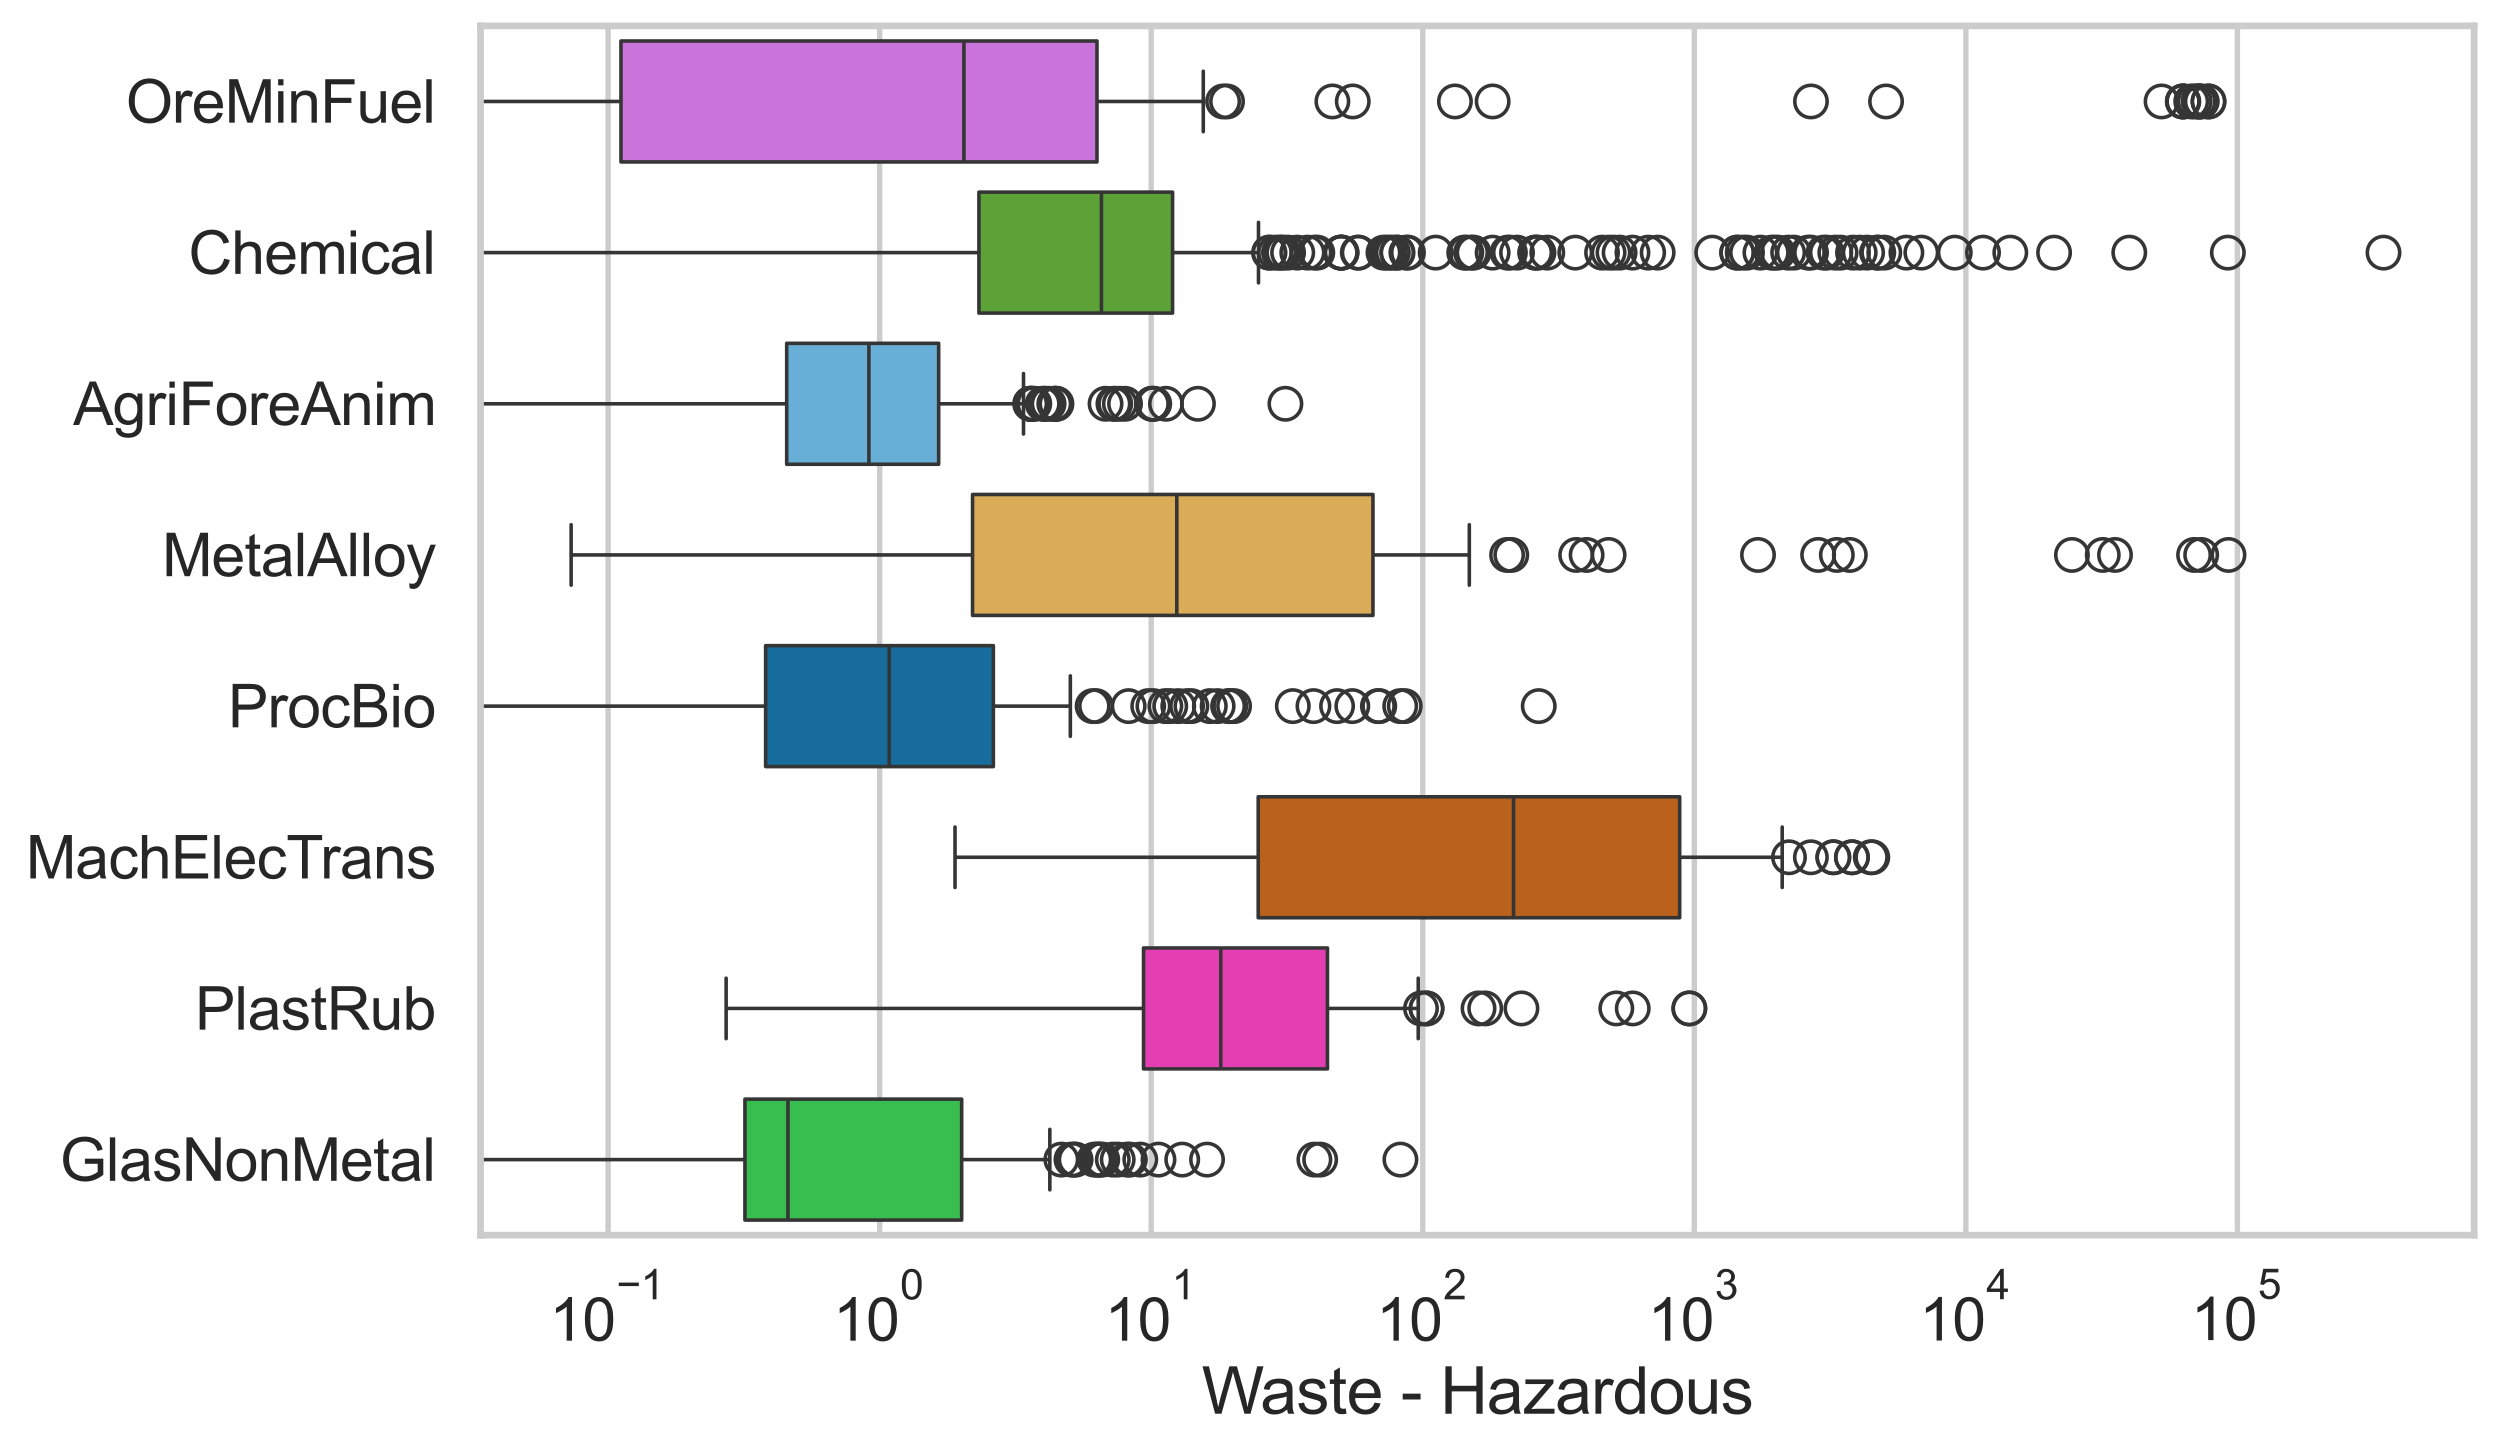 <?xml version="1.0" encoding="utf-8" standalone="no"?>
<!DOCTYPE svg PUBLIC "-//W3C//DTD SVG 1.1//EN"
  "http://www.w3.org/Graphics/SVG/1.1/DTD/svg11.dtd">
<svg xmlns:xlink="http://www.w3.org/1999/xlink" width="695.577pt" height="404.121pt" viewBox="0 0 695.577 404.121" xmlns="http://www.w3.org/2000/svg" version="1.1">
 <defs>
  <style type="text/css">*{stroke-linejoin: round; stroke-linecap: butt}</style>
 </defs>
 <g id="figure_1">
  <g id="patch_1">
   <path d="M 0 404.121 
L 695.577 404.121 
L 695.577 0 
L 0 0 
z
" style="fill: #ffffff"/>
  </g>
  <g id="axes_1">
   <g id="patch_2">
    <path d="M 133.697 343.665 
L 688.377 343.665 
L 688.377 7.2 
L 133.697 7.2 
z
" style="fill: #ffffff"/>
   </g>
   <g id="matplotlib.axis_1">
    <g id="xtick_1">
     <g id="line2d_1">
      <path d="M 169.189 343.665 
L 169.189 7.2 
" clip-path="url(#pb4737180e6)" style="fill: none; stroke: #cccccc; stroke-width: 1.5; stroke-linecap: round"/>
     </g>
     <g id="text_1">
      <!-- $\mathdefault{10^{-1}}$ -->
      <g style="fill: #262626" transform="translate(152.854 373.18) scale(0.165 -0.165)">
       <defs>
        <path id="ArialMT-31" d="M 2384 0 
L 1822 0 
L 1822 3584 
Q 1619 3391 1289 3197 
Q 959 3003 697 2906 
L 697 3450 
Q 1169 3672 1522 3987 
Q 1875 4303 2022 4600 
L 2384 4600 
L 2384 0 
z
" transform="scale(0.016)"/>
        <path id="ArialMT-30" d="M 266 2259 
Q 266 3072 433 3567 
Q 600 4063 929 4331 
Q 1259 4600 1759 4600 
Q 2128 4600 2406 4451 
Q 2684 4303 2865 4023 
Q 3047 3744 3150 3342 
Q 3253 2941 3253 2259 
Q 3253 1453 3087 958 
Q 2922 463 2592 192 
Q 2263 -78 1759 -78 
Q 1097 -78 719 397 
Q 266 969 266 2259 
z
M 844 2259 
Q 844 1131 1108 757 
Q 1372 384 1759 384 
Q 2147 384 2411 759 
Q 2675 1134 2675 2259 
Q 2675 3391 2411 3762 
Q 2147 4134 1753 4134 
Q 1366 4134 1134 3806 
Q 844 3388 844 2259 
z
" transform="scale(0.016)"/>
        <path id="ArialMT-2212" d="M 3381 1997 
L 356 1997 
L 356 2522 
L 3381 2522 
L 3381 1997 
z
" transform="scale(0.016)"/>
       </defs>
       <use xlink:href="#ArialMT-31" transform="translate(0 0.994)"/>
       <use xlink:href="#ArialMT-30" transform="translate(55.615 0.994)"/>
       <use xlink:href="#ArialMT-2212" transform="translate(112.973 70.688) scale(0.7)"/>
       <use xlink:href="#ArialMT-31" transform="translate(153.852 70.688) scale(0.7)"/>
      </g>
     </g>
    </g>
    <g id="xtick_2">
     <g id="line2d_2">
      <path d="M 244.744 343.665 
L 244.744 7.2 
" clip-path="url(#pb4737180e6)" style="fill: none; stroke: #cccccc; stroke-width: 1.5; stroke-linecap: round"/>
     </g>
     <g id="text_2">
      <!-- $\mathdefault{10^{0}}$ -->
      <g style="fill: #262626" transform="translate(231.791 373.18) scale(0.165 -0.165)">
       <use xlink:href="#ArialMT-31" transform="translate(0 0.994)"/>
       <use xlink:href="#ArialMT-30" transform="translate(55.615 0.994)"/>
       <use xlink:href="#ArialMT-30" transform="translate(112.973 70.688) scale(0.7)"/>
      </g>
     </g>
    </g>
    <g id="xtick_3">
     <g id="line2d_3">
      <path d="M 320.298 343.665 
L 320.298 7.2 
" clip-path="url(#pb4737180e6)" style="fill: none; stroke: #cccccc; stroke-width: 1.5; stroke-linecap: round"/>
     </g>
     <g id="text_3">
      <!-- $\mathdefault{10^{1}}$ -->
      <g style="fill: #262626" transform="translate(307.346 373.18) scale(0.165 -0.165)">
       <use xlink:href="#ArialMT-31" transform="translate(0 0.994)"/>
       <use xlink:href="#ArialMT-30" transform="translate(55.615 0.994)"/>
       <use xlink:href="#ArialMT-31" transform="translate(112.973 70.688) scale(0.7)"/>
      </g>
     </g>
    </g>
    <g id="xtick_4">
     <g id="line2d_4">
      <path d="M 395.853 343.665 
L 395.853 7.2 
" clip-path="url(#pb4737180e6)" style="fill: none; stroke: #cccccc; stroke-width: 1.5; stroke-linecap: round"/>
     </g>
     <g id="text_4">
      <!-- $\mathdefault{10^{2}}$ -->
      <g style="fill: #262626" transform="translate(382.901 373.18) scale(0.165 -0.165)">
       <defs>
        <path id="ArialMT-32" d="M 3222 541 
L 3222 0 
L 194 0 
Q 188 203 259 391 
Q 375 700 629 1000 
Q 884 1300 1366 1694 
Q 2113 2306 2375 2664 
Q 2638 3022 2638 3341 
Q 2638 3675 2398 3904 
Q 2159 4134 1775 4134 
Q 1369 4134 1125 3890 
Q 881 3647 878 3216 
L 300 3275 
Q 359 3922 746 4261 
Q 1134 4600 1788 4600 
Q 2447 4600 2831 4234 
Q 3216 3869 3216 3328 
Q 3216 3053 3103 2787 
Q 2991 2522 2730 2228 
Q 2469 1934 1863 1422 
Q 1356 997 1212 845 
Q 1069 694 975 541 
L 3222 541 
z
" transform="scale(0.016)"/>
       </defs>
       <use xlink:href="#ArialMT-31" transform="translate(0 0.994)"/>
       <use xlink:href="#ArialMT-30" transform="translate(55.615 0.994)"/>
       <use xlink:href="#ArialMT-32" transform="translate(112.973 70.688) scale(0.7)"/>
      </g>
     </g>
    </g>
    <g id="xtick_5">
     <g id="line2d_5">
      <path d="M 471.408 343.665 
L 471.408 7.2 
" clip-path="url(#pb4737180e6)" style="fill: none; stroke: #cccccc; stroke-width: 1.5; stroke-linecap: round"/>
     </g>
     <g id="text_5">
      <!-- $\mathdefault{10^{3}}$ -->
      <g style="fill: #262626" transform="translate(458.455 373.18) scale(0.165 -0.165)">
       <defs>
        <path id="ArialMT-33" d="M 269 1209 
L 831 1284 
Q 928 806 1161 595 
Q 1394 384 1728 384 
Q 2125 384 2398 659 
Q 2672 934 2672 1341 
Q 2672 1728 2419 1979 
Q 2166 2231 1775 2231 
Q 1616 2231 1378 2169 
L 1441 2663 
Q 1497 2656 1531 2656 
Q 1891 2656 2178 2843 
Q 2466 3031 2466 3422 
Q 2466 3731 2256 3934 
Q 2047 4138 1716 4138 
Q 1388 4138 1169 3931 
Q 950 3725 888 3313 
L 325 3413 
Q 428 3978 793 4289 
Q 1159 4600 1703 4600 
Q 2078 4600 2393 4439 
Q 2709 4278 2876 4000 
Q 3044 3722 3044 3409 
Q 3044 3113 2884 2869 
Q 2725 2625 2413 2481 
Q 2819 2388 3044 2092 
Q 3269 1797 3269 1353 
Q 3269 753 2831 336 
Q 2394 -81 1725 -81 
Q 1122 -81 723 278 
Q 325 638 269 1209 
z
" transform="scale(0.016)"/>
       </defs>
       <use xlink:href="#ArialMT-31" transform="translate(0 0.994)"/>
       <use xlink:href="#ArialMT-30" transform="translate(55.615 0.994)"/>
       <use xlink:href="#ArialMT-33" transform="translate(112.973 70.688) scale(0.7)"/>
      </g>
     </g>
    </g>
    <g id="xtick_6">
     <g id="line2d_6">
      <path d="M 546.963 343.665 
L 546.963 7.2 
" clip-path="url(#pb4737180e6)" style="fill: none; stroke: #cccccc; stroke-width: 1.5; stroke-linecap: round"/>
     </g>
     <g id="text_6">
      <!-- $\mathdefault{10^{4}}$ -->
      <g style="fill: #262626" transform="translate(534.01 373.015) scale(0.165 -0.165)">
       <defs>
        <path id="ArialMT-34" d="M 2069 0 
L 2069 1097 
L 81 1097 
L 81 1613 
L 2172 4581 
L 2631 4581 
L 2631 1613 
L 3250 1613 
L 3250 1097 
L 2631 1097 
L 2631 0 
L 2069 0 
z
M 2069 1613 
L 2069 3678 
L 634 1613 
L 2069 1613 
z
" transform="scale(0.016)"/>
       </defs>
       <use xlink:href="#ArialMT-31" transform="translate(0 0.202)"/>
       <use xlink:href="#ArialMT-30" transform="translate(55.615 0.202)"/>
       <use xlink:href="#ArialMT-34" transform="translate(112.973 69.895) scale(0.7)"/>
      </g>
     </g>
    </g>
    <g id="xtick_7">
     <g id="line2d_7">
      <path d="M 622.517 343.665 
L 622.517 7.2 
" clip-path="url(#pb4737180e6)" style="fill: none; stroke: #cccccc; stroke-width: 1.5; stroke-linecap: round"/>
     </g>
     <g id="text_7">
      <!-- $\mathdefault{10^{5}}$ -->
      <g style="fill: #262626" transform="translate(609.565 373.015) scale(0.165 -0.165)">
       <defs>
        <path id="ArialMT-35" d="M 266 1200 
L 856 1250 
Q 922 819 1161 601 
Q 1400 384 1738 384 
Q 2144 384 2425 690 
Q 2706 997 2706 1503 
Q 2706 1984 2436 2262 
Q 2166 2541 1728 2541 
Q 1456 2541 1237 2417 
Q 1019 2294 894 2097 
L 366 2166 
L 809 4519 
L 3088 4519 
L 3088 3981 
L 1259 3981 
L 1013 2750 
Q 1425 3038 1878 3038 
Q 2478 3038 2890 2622 
Q 3303 2206 3303 1553 
Q 3303 931 2941 478 
Q 2500 -78 1738 -78 
Q 1113 -78 717 272 
Q 322 622 266 1200 
z
" transform="scale(0.016)"/>
       </defs>
       <use xlink:href="#ArialMT-31" transform="translate(0 0.88)"/>
       <use xlink:href="#ArialMT-30" transform="translate(55.615 0.88)"/>
       <use xlink:href="#ArialMT-35" transform="translate(112.973 70.573) scale(0.7)"/>
      </g>
     </g>
    </g>
    <g id="xtick_8"/>
    <g id="xtick_9"/>
    <g id="xtick_10"/>
    <g id="xtick_11"/>
    <g id="xtick_12"/>
    <g id="xtick_13"/>
    <g id="xtick_14"/>
    <g id="xtick_15"/>
    <g id="xtick_16"/>
    <g id="xtick_17"/>
    <g id="xtick_18"/>
    <g id="xtick_19"/>
    <g id="xtick_20"/>
    <g id="xtick_21"/>
    <g id="xtick_22"/>
    <g id="xtick_23"/>
    <g id="xtick_24"/>
    <g id="xtick_25"/>
    <g id="xtick_26"/>
    <g id="xtick_27"/>
    <g id="xtick_28"/>
    <g id="xtick_29"/>
    <g id="xtick_30"/>
    <g id="xtick_31"/>
    <g id="xtick_32"/>
    <g id="xtick_33"/>
    <g id="xtick_34"/>
    <g id="xtick_35"/>
    <g id="xtick_36"/>
    <g id="xtick_37"/>
    <g id="xtick_38"/>
    <g id="xtick_39"/>
    <g id="xtick_40"/>
    <g id="xtick_41"/>
    <g id="xtick_42"/>
    <g id="xtick_43"/>
    <g id="xtick_44"/>
    <g id="xtick_45"/>
    <g id="xtick_46"/>
    <g id="xtick_47"/>
    <g id="xtick_48"/>
    <g id="xtick_49"/>
    <g id="xtick_50"/>
    <g id="xtick_51"/>
    <g id="xtick_52"/>
    <g id="xtick_53"/>
    <g id="xtick_54"/>
    <g id="xtick_55"/>
    <g id="xtick_56"/>
    <g id="xtick_57"/>
    <g id="xtick_58"/>
    <g id="xtick_59"/>
    <g id="xtick_60"/>
    <g id="xtick_61"/>
    <g id="xtick_62"/>
    <g id="xtick_63"/>
    <g id="xtick_64"/>
    <g id="xtick_65"/>
    <g id="xtick_66"/>
    <g id="xtick_67"/>
    <g id="text_8">
     <!-- Waste - Hazardous -->
     <g style="fill: #262626" transform="translate(334.351 393.344) scale(0.18 -0.18)">
      <defs>
       <path id="ArialMT-57" d="M 1294 0 
L 78 4581 
L 700 4581 
L 1397 1578 
Q 1509 1106 1591 641 
Q 1766 1375 1797 1488 
L 2669 4581 
L 3400 4581 
L 4056 2263 
Q 4303 1400 4413 641 
Q 4500 1075 4641 1638 
L 5359 4581 
L 5969 4581 
L 4713 0 
L 4128 0 
L 3163 3491 
Q 3041 3928 3019 4028 
Q 2947 3713 2884 3491 
L 1913 0 
L 1294 0 
z
" transform="scale(0.016)"/>
       <path id="ArialMT-61" d="M 2588 409 
Q 2275 144 1986 34 
Q 1697 -75 1366 -75 
Q 819 -75 525 192 
Q 231 459 231 875 
Q 231 1119 342 1320 
Q 453 1522 633 1644 
Q 813 1766 1038 1828 
Q 1203 1872 1538 1913 
Q 2219 1994 2541 2106 
Q 2544 2222 2544 2253 
Q 2544 2597 2384 2738 
Q 2169 2928 1744 2928 
Q 1347 2928 1158 2789 
Q 969 2650 878 2297 
L 328 2372 
Q 403 2725 575 2942 
Q 747 3159 1072 3276 
Q 1397 3394 1825 3394 
Q 2250 3394 2515 3294 
Q 2781 3194 2906 3042 
Q 3031 2891 3081 2659 
Q 3109 2516 3109 2141 
L 3109 1391 
Q 3109 606 3145 398 
Q 3181 191 3288 0 
L 2700 0 
Q 2613 175 2588 409 
z
M 2541 1666 
Q 2234 1541 1622 1453 
Q 1275 1403 1131 1340 
Q 988 1278 909 1158 
Q 831 1038 831 891 
Q 831 666 1001 516 
Q 1172 366 1500 366 
Q 1825 366 2078 508 
Q 2331 650 2450 897 
Q 2541 1088 2541 1459 
L 2541 1666 
z
" transform="scale(0.016)"/>
       <path id="ArialMT-73" d="M 197 991 
L 753 1078 
Q 800 744 1014 566 
Q 1228 388 1613 388 
Q 2000 388 2187 545 
Q 2375 703 2375 916 
Q 2375 1106 2209 1216 
Q 2094 1291 1634 1406 
Q 1016 1563 777 1677 
Q 538 1791 414 1992 
Q 291 2194 291 2438 
Q 291 2659 392 2848 
Q 494 3038 669 3163 
Q 800 3259 1026 3326 
Q 1253 3394 1513 3394 
Q 1903 3394 2198 3281 
Q 2494 3169 2634 2976 
Q 2775 2784 2828 2463 
L 2278 2388 
Q 2241 2644 2061 2787 
Q 1881 2931 1553 2931 
Q 1166 2931 1000 2803 
Q 834 2675 834 2503 
Q 834 2394 903 2306 
Q 972 2216 1119 2156 
Q 1203 2125 1616 2013 
Q 2213 1853 2448 1751 
Q 2684 1650 2818 1456 
Q 2953 1263 2953 975 
Q 2953 694 2789 445 
Q 2625 197 2315 61 
Q 2006 -75 1616 -75 
Q 969 -75 630 194 
Q 291 463 197 991 
z
" transform="scale(0.016)"/>
       <path id="ArialMT-74" d="M 1650 503 
L 1731 6 
Q 1494 -44 1306 -44 
Q 1000 -44 831 53 
Q 663 150 594 308 
Q 525 466 525 972 
L 525 2881 
L 113 2881 
L 113 3319 
L 525 3319 
L 525 4141 
L 1084 4478 
L 1084 3319 
L 1650 3319 
L 1650 2881 
L 1084 2881 
L 1084 941 
Q 1084 700 1114 631 
Q 1144 563 1211 522 
Q 1278 481 1403 481 
Q 1497 481 1650 503 
z
" transform="scale(0.016)"/>
       <path id="ArialMT-65" d="M 2694 1069 
L 3275 997 
Q 3138 488 2766 206 
Q 2394 -75 1816 -75 
Q 1088 -75 661 373 
Q 234 822 234 1631 
Q 234 2469 665 2931 
Q 1097 3394 1784 3394 
Q 2450 3394 2872 2941 
Q 3294 2488 3294 1666 
Q 3294 1616 3291 1516 
L 816 1516 
Q 847 969 1125 678 
Q 1403 388 1819 388 
Q 2128 388 2347 550 
Q 2566 713 2694 1069 
z
M 847 1978 
L 2700 1978 
Q 2663 2397 2488 2606 
Q 2219 2931 1791 2931 
Q 1403 2931 1139 2672 
Q 875 2413 847 1978 
z
" transform="scale(0.016)"/>
       <path id="ArialMT-20" transform="scale(0.016)"/>
       <path id="ArialMT-2d" d="M 203 1375 
L 203 1941 
L 1931 1941 
L 1931 1375 
L 203 1375 
z
" transform="scale(0.016)"/>
       <path id="ArialMT-48" d="M 513 0 
L 513 4581 
L 1119 4581 
L 1119 2700 
L 3500 2700 
L 3500 4581 
L 4106 4581 
L 4106 0 
L 3500 0 
L 3500 2159 
L 1119 2159 
L 1119 0 
L 513 0 
z
" transform="scale(0.016)"/>
       <path id="ArialMT-7a" d="M 125 0 
L 125 456 
L 2238 2881 
Q 1878 2863 1603 2863 
L 250 2863 
L 250 3319 
L 2963 3319 
L 2963 2947 
L 1166 841 
L 819 456 
Q 1197 484 1528 484 
L 3063 484 
L 3063 0 
L 125 0 
z
" transform="scale(0.016)"/>
       <path id="ArialMT-72" d="M 416 0 
L 416 3319 
L 922 3319 
L 922 2816 
Q 1116 3169 1280 3281 
Q 1444 3394 1641 3394 
Q 1925 3394 2219 3213 
L 2025 2691 
Q 1819 2813 1613 2813 
Q 1428 2813 1281 2702 
Q 1134 2591 1072 2394 
Q 978 2094 978 1738 
L 978 0 
L 416 0 
z
" transform="scale(0.016)"/>
       <path id="ArialMT-64" d="M 2575 0 
L 2575 419 
Q 2259 -75 1647 -75 
Q 1250 -75 917 144 
Q 584 363 401 755 
Q 219 1147 219 1656 
Q 219 2153 384 2558 
Q 550 2963 881 3178 
Q 1213 3394 1622 3394 
Q 1922 3394 2156 3267 
Q 2391 3141 2538 2938 
L 2538 4581 
L 3097 4581 
L 3097 0 
L 2575 0 
z
M 797 1656 
Q 797 1019 1065 703 
Q 1334 388 1700 388 
Q 2069 388 2326 689 
Q 2584 991 2584 1609 
Q 2584 2291 2321 2609 
Q 2059 2928 1675 2928 
Q 1300 2928 1048 2622 
Q 797 2316 797 1656 
z
" transform="scale(0.016)"/>
       <path id="ArialMT-6f" d="M 213 1659 
Q 213 2581 725 3025 
Q 1153 3394 1769 3394 
Q 2453 3394 2887 2945 
Q 3322 2497 3322 1706 
Q 3322 1066 3130 698 
Q 2938 331 2570 128 
Q 2203 -75 1769 -75 
Q 1072 -75 642 372 
Q 213 819 213 1659 
z
M 791 1659 
Q 791 1022 1069 705 
Q 1347 388 1769 388 
Q 2188 388 2466 706 
Q 2744 1025 2744 1678 
Q 2744 2294 2464 2611 
Q 2184 2928 1769 2928 
Q 1347 2928 1069 2612 
Q 791 2297 791 1659 
z
" transform="scale(0.016)"/>
       <path id="ArialMT-75" d="M 2597 0 
L 2597 488 
Q 2209 -75 1544 -75 
Q 1250 -75 995 37 
Q 741 150 617 320 
Q 494 491 444 738 
Q 409 903 409 1263 
L 409 3319 
L 972 3319 
L 972 1478 
Q 972 1038 1006 884 
Q 1059 663 1231 536 
Q 1403 409 1656 409 
Q 1909 409 2131 539 
Q 2353 669 2445 892 
Q 2538 1116 2538 1541 
L 2538 3319 
L 3100 3319 
L 3100 0 
L 2597 0 
z
" transform="scale(0.016)"/>
      </defs>
      <use xlink:href="#ArialMT-57"/>
      <use xlink:href="#ArialMT-61" transform="translate(90.635 0)"/>
      <use xlink:href="#ArialMT-73" transform="translate(146.25 0)"/>
      <use xlink:href="#ArialMT-74" transform="translate(196.25 0)"/>
      <use xlink:href="#ArialMT-65" transform="translate(224.033 0)"/>
      <use xlink:href="#ArialMT-20" transform="translate(279.648 0)"/>
      <use xlink:href="#ArialMT-2d" transform="translate(307.432 0)"/>
      <use xlink:href="#ArialMT-20" transform="translate(340.732 0)"/>
      <use xlink:href="#ArialMT-48" transform="translate(368.516 0)"/>
      <use xlink:href="#ArialMT-61" transform="translate(440.732 0)"/>
      <use xlink:href="#ArialMT-7a" transform="translate(496.348 0)"/>
      <use xlink:href="#ArialMT-61" transform="translate(546.348 0)"/>
      <use xlink:href="#ArialMT-72" transform="translate(601.963 0)"/>
      <use xlink:href="#ArialMT-64" transform="translate(635.264 0)"/>
      <use xlink:href="#ArialMT-6f" transform="translate(690.879 0)"/>
      <use xlink:href="#ArialMT-75" transform="translate(746.494 0)"/>
      <use xlink:href="#ArialMT-73" transform="translate(802.109 0)"/>
     </g>
    </g>
   </g>
   <g id="matplotlib.axis_2">
    <g id="ytick_1">
     <g id="text_9">
      <!-- OreMinFuel -->
      <g style="fill: #262626" transform="translate(35.013 34.134) scale(0.165 -0.165)">
       <defs>
        <path id="ArialMT-4f" d="M 309 2231 
Q 309 3372 921 4017 
Q 1534 4663 2503 4663 
Q 3138 4663 3647 4359 
Q 4156 4056 4423 3514 
Q 4691 2972 4691 2284 
Q 4691 1588 4409 1038 
Q 4128 488 3612 205 
Q 3097 -78 2500 -78 
Q 1853 -78 1343 234 
Q 834 547 571 1087 
Q 309 1628 309 2231 
z
M 934 2222 
Q 934 1394 1379 917 
Q 1825 441 2497 441 
Q 3181 441 3623 922 
Q 4066 1403 4066 2288 
Q 4066 2847 3877 3264 
Q 3688 3681 3323 3911 
Q 2959 4141 2506 4141 
Q 1863 4141 1398 3698 
Q 934 3256 934 2222 
z
" transform="scale(0.016)"/>
        <path id="ArialMT-4d" d="M 475 0 
L 475 4581 
L 1388 4581 
L 2472 1338 
Q 2622 884 2691 659 
Q 2769 909 2934 1394 
L 4031 4581 
L 4847 4581 
L 4847 0 
L 4263 0 
L 4263 3834 
L 2931 0 
L 2384 0 
L 1059 3900 
L 1059 0 
L 475 0 
z
" transform="scale(0.016)"/>
        <path id="ArialMT-69" d="M 425 3934 
L 425 4581 
L 988 4581 
L 988 3934 
L 425 3934 
z
M 425 0 
L 425 3319 
L 988 3319 
L 988 0 
L 425 0 
z
" transform="scale(0.016)"/>
        <path id="ArialMT-6e" d="M 422 0 
L 422 3319 
L 928 3319 
L 928 2847 
Q 1294 3394 1984 3394 
Q 2284 3394 2536 3286 
Q 2788 3178 2913 3003 
Q 3038 2828 3088 2588 
Q 3119 2431 3119 2041 
L 3119 0 
L 2556 0 
L 2556 2019 
Q 2556 2363 2490 2533 
Q 2425 2703 2258 2804 
Q 2091 2906 1866 2906 
Q 1506 2906 1245 2678 
Q 984 2450 984 1813 
L 984 0 
L 422 0 
z
" transform="scale(0.016)"/>
        <path id="ArialMT-46" d="M 525 0 
L 525 4581 
L 3616 4581 
L 3616 4041 
L 1131 4041 
L 1131 2622 
L 3281 2622 
L 3281 2081 
L 1131 2081 
L 1131 0 
L 525 0 
z
" transform="scale(0.016)"/>
        <path id="ArialMT-6c" d="M 409 0 
L 409 4581 
L 972 4581 
L 972 0 
L 409 0 
z
" transform="scale(0.016)"/>
       </defs>
       <use xlink:href="#ArialMT-4f"/>
       <use xlink:href="#ArialMT-72" transform="translate(77.783 0)"/>
       <use xlink:href="#ArialMT-65" transform="translate(111.084 0)"/>
       <use xlink:href="#ArialMT-4d" transform="translate(166.699 0)"/>
       <use xlink:href="#ArialMT-69" transform="translate(250 0)"/>
       <use xlink:href="#ArialMT-6e" transform="translate(272.217 0)"/>
       <use xlink:href="#ArialMT-46" transform="translate(327.832 0)"/>
       <use xlink:href="#ArialMT-75" transform="translate(388.916 0)"/>
       <use xlink:href="#ArialMT-65" transform="translate(444.531 0)"/>
       <use xlink:href="#ArialMT-6c" transform="translate(500.146 0)"/>
      </g>
     </g>
    </g>
    <g id="ytick_2">
     <g id="text_10">
      <!-- Chemical -->
      <g style="fill: #262626" transform="translate(52.428 76.192) scale(0.165 -0.165)">
       <defs>
        <path id="ArialMT-43" d="M 3763 1606 
L 4369 1453 
Q 4178 706 3683 314 
Q 3188 -78 2472 -78 
Q 1731 -78 1267 223 
Q 803 525 561 1097 
Q 319 1669 319 2325 
Q 319 3041 592 3573 
Q 866 4106 1370 4382 
Q 1875 4659 2481 4659 
Q 3169 4659 3637 4309 
Q 4106 3959 4291 3325 
L 3694 3184 
Q 3534 3684 3231 3912 
Q 2928 4141 2469 4141 
Q 1941 4141 1586 3887 
Q 1231 3634 1087 3207 
Q 944 2781 944 2328 
Q 944 1744 1114 1308 
Q 1284 872 1643 656 
Q 2003 441 2422 441 
Q 2931 441 3284 734 
Q 3638 1028 3763 1606 
z
" transform="scale(0.016)"/>
        <path id="ArialMT-68" d="M 422 0 
L 422 4581 
L 984 4581 
L 984 2938 
Q 1378 3394 1978 3394 
Q 2347 3394 2619 3248 
Q 2891 3103 3008 2847 
Q 3125 2591 3125 2103 
L 3125 0 
L 2563 0 
L 2563 2103 
Q 2563 2525 2380 2717 
Q 2197 2909 1863 2909 
Q 1613 2909 1392 2779 
Q 1172 2650 1078 2428 
Q 984 2206 984 1816 
L 984 0 
L 422 0 
z
" transform="scale(0.016)"/>
        <path id="ArialMT-6d" d="M 422 0 
L 422 3319 
L 925 3319 
L 925 2853 
Q 1081 3097 1340 3245 
Q 1600 3394 1931 3394 
Q 2300 3394 2536 3241 
Q 2772 3088 2869 2813 
Q 3263 3394 3894 3394 
Q 4388 3394 4653 3120 
Q 4919 2847 4919 2278 
L 4919 0 
L 4359 0 
L 4359 2091 
Q 4359 2428 4304 2576 
Q 4250 2725 4106 2815 
Q 3963 2906 3769 2906 
Q 3419 2906 3187 2673 
Q 2956 2441 2956 1928 
L 2956 0 
L 2394 0 
L 2394 2156 
Q 2394 2531 2256 2718 
Q 2119 2906 1806 2906 
Q 1569 2906 1367 2781 
Q 1166 2656 1075 2415 
Q 984 2175 984 1722 
L 984 0 
L 422 0 
z
" transform="scale(0.016)"/>
        <path id="ArialMT-63" d="M 2588 1216 
L 3141 1144 
Q 3050 572 2676 248 
Q 2303 -75 1759 -75 
Q 1078 -75 664 370 
Q 250 816 250 1647 
Q 250 2184 428 2587 
Q 606 2991 970 3192 
Q 1334 3394 1763 3394 
Q 2303 3394 2647 3120 
Q 2991 2847 3088 2344 
L 2541 2259 
Q 2463 2594 2264 2762 
Q 2066 2931 1784 2931 
Q 1359 2931 1093 2626 
Q 828 2322 828 1663 
Q 828 994 1084 691 
Q 1341 388 1753 388 
Q 2084 388 2306 591 
Q 2528 794 2588 1216 
z
" transform="scale(0.016)"/>
       </defs>
       <use xlink:href="#ArialMT-43"/>
       <use xlink:href="#ArialMT-68" transform="translate(72.217 0)"/>
       <use xlink:href="#ArialMT-65" transform="translate(127.832 0)"/>
       <use xlink:href="#ArialMT-6d" transform="translate(183.447 0)"/>
       <use xlink:href="#ArialMT-69" transform="translate(266.748 0)"/>
       <use xlink:href="#ArialMT-63" transform="translate(288.965 0)"/>
       <use xlink:href="#ArialMT-61" transform="translate(338.965 0)"/>
       <use xlink:href="#ArialMT-6c" transform="translate(394.58 0)"/>
      </g>
     </g>
    </g>
    <g id="ytick_3">
     <g id="text_11">
      <!-- AgriForeAnim -->
      <g style="fill: #262626" transform="translate(20.341 118.25) scale(0.165 -0.165)">
       <defs>
        <path id="ArialMT-41" d="M -9 0 
L 1750 4581 
L 2403 4581 
L 4278 0 
L 3588 0 
L 3053 1388 
L 1138 1388 
L 634 0 
L -9 0 
z
M 1313 1881 
L 2866 1881 
L 2388 3150 
Q 2169 3728 2063 4100 
Q 1975 3659 1816 3225 
L 1313 1881 
z
" transform="scale(0.016)"/>
        <path id="ArialMT-67" d="M 319 -275 
L 866 -356 
Q 900 -609 1056 -725 
Q 1266 -881 1628 -881 
Q 2019 -881 2231 -725 
Q 2444 -569 2519 -288 
Q 2563 -116 2559 434 
Q 2191 0 1641 0 
Q 956 0 581 494 
Q 206 988 206 1678 
Q 206 2153 378 2554 
Q 550 2956 876 3175 
Q 1203 3394 1644 3394 
Q 2231 3394 2613 2919 
L 2613 3319 
L 3131 3319 
L 3131 450 
Q 3131 -325 2973 -648 
Q 2816 -972 2473 -1159 
Q 2131 -1347 1631 -1347 
Q 1038 -1347 672 -1080 
Q 306 -813 319 -275 
z
M 784 1719 
Q 784 1066 1043 766 
Q 1303 466 1694 466 
Q 2081 466 2343 764 
Q 2606 1063 2606 1700 
Q 2606 2309 2336 2618 
Q 2066 2928 1684 2928 
Q 1309 2928 1046 2623 
Q 784 2319 784 1719 
z
" transform="scale(0.016)"/>
       </defs>
       <use xlink:href="#ArialMT-41"/>
       <use xlink:href="#ArialMT-67" transform="translate(66.699 0)"/>
       <use xlink:href="#ArialMT-72" transform="translate(122.314 0)"/>
       <use xlink:href="#ArialMT-69" transform="translate(155.615 0)"/>
       <use xlink:href="#ArialMT-46" transform="translate(177.832 0)"/>
       <use xlink:href="#ArialMT-6f" transform="translate(238.916 0)"/>
       <use xlink:href="#ArialMT-72" transform="translate(294.531 0)"/>
       <use xlink:href="#ArialMT-65" transform="translate(327.832 0)"/>
       <use xlink:href="#ArialMT-41" transform="translate(383.447 0)"/>
       <use xlink:href="#ArialMT-6e" transform="translate(450.146 0)"/>
       <use xlink:href="#ArialMT-69" transform="translate(505.762 0)"/>
       <use xlink:href="#ArialMT-6d" transform="translate(527.979 0)"/>
      </g>
     </g>
    </g>
    <g id="ytick_4">
     <g id="text_12">
      <!-- MetalAlloy -->
      <g style="fill: #262626" transform="translate(45.088 160.308) scale(0.165 -0.165)">
       <defs>
        <path id="ArialMT-79" d="M 397 -1278 
L 334 -750 
Q 519 -800 656 -800 
Q 844 -800 956 -737 
Q 1069 -675 1141 -563 
Q 1194 -478 1313 -144 
Q 1328 -97 1363 -6 
L 103 3319 
L 709 3319 
L 1400 1397 
Q 1534 1031 1641 628 
Q 1738 1016 1872 1384 
L 2581 3319 
L 3144 3319 
L 1881 -56 
Q 1678 -603 1566 -809 
Q 1416 -1088 1222 -1217 
Q 1028 -1347 759 -1347 
Q 597 -1347 397 -1278 
z
" transform="scale(0.016)"/>
       </defs>
       <use xlink:href="#ArialMT-4d"/>
       <use xlink:href="#ArialMT-65" transform="translate(83.301 0)"/>
       <use xlink:href="#ArialMT-74" transform="translate(138.916 0)"/>
       <use xlink:href="#ArialMT-61" transform="translate(166.699 0)"/>
       <use xlink:href="#ArialMT-6c" transform="translate(222.314 0)"/>
       <use xlink:href="#ArialMT-41" transform="translate(244.531 0)"/>
       <use xlink:href="#ArialMT-6c" transform="translate(311.23 0)"/>
       <use xlink:href="#ArialMT-6c" transform="translate(333.447 0)"/>
       <use xlink:href="#ArialMT-6f" transform="translate(355.664 0)"/>
       <use xlink:href="#ArialMT-79" transform="translate(411.279 0)"/>
      </g>
     </g>
    </g>
    <g id="ytick_5">
     <g id="text_13">
      <!-- ProcBio -->
      <g style="fill: #262626" transform="translate(63.424 202.366) scale(0.165 -0.165)">
       <defs>
        <path id="ArialMT-50" d="M 494 0 
L 494 4581 
L 2222 4581 
Q 2678 4581 2919 4538 
Q 3256 4481 3484 4323 
Q 3713 4166 3852 3881 
Q 3991 3597 3991 3256 
Q 3991 2672 3619 2267 
Q 3247 1863 2275 1863 
L 1100 1863 
L 1100 0 
L 494 0 
z
M 1100 2403 
L 2284 2403 
Q 2872 2403 3119 2622 
Q 3366 2841 3366 3238 
Q 3366 3525 3220 3729 
Q 3075 3934 2838 4000 
Q 2684 4041 2272 4041 
L 1100 4041 
L 1100 2403 
z
" transform="scale(0.016)"/>
        <path id="ArialMT-42" d="M 469 0 
L 469 4581 
L 2188 4581 
Q 2713 4581 3030 4442 
Q 3347 4303 3526 4014 
Q 3706 3725 3706 3409 
Q 3706 3116 3547 2856 
Q 3388 2597 3066 2438 
Q 3481 2316 3704 2022 
Q 3928 1728 3928 1328 
Q 3928 1006 3792 729 
Q 3656 453 3456 303 
Q 3256 153 2954 76 
Q 2653 0 2216 0 
L 469 0 
z
M 1075 2656 
L 2066 2656 
Q 2469 2656 2644 2709 
Q 2875 2778 2992 2937 
Q 3109 3097 3109 3338 
Q 3109 3566 3000 3739 
Q 2891 3913 2687 3977 
Q 2484 4041 1991 4041 
L 1075 4041 
L 1075 2656 
z
M 1075 541 
L 2216 541 
Q 2509 541 2628 563 
Q 2838 600 2978 687 
Q 3119 775 3209 942 
Q 3300 1109 3300 1328 
Q 3300 1584 3169 1773 
Q 3038 1963 2805 2039 
Q 2572 2116 2134 2116 
L 1075 2116 
L 1075 541 
z
" transform="scale(0.016)"/>
       </defs>
       <use xlink:href="#ArialMT-50"/>
       <use xlink:href="#ArialMT-72" transform="translate(66.699 0)"/>
       <use xlink:href="#ArialMT-6f" transform="translate(100 0)"/>
       <use xlink:href="#ArialMT-63" transform="translate(155.615 0)"/>
       <use xlink:href="#ArialMT-42" transform="translate(205.615 0)"/>
       <use xlink:href="#ArialMT-69" transform="translate(272.314 0)"/>
       <use xlink:href="#ArialMT-6f" transform="translate(294.531 0)"/>
      </g>
     </g>
    </g>
    <g id="ytick_6">
     <g id="text_14">
      <!-- MachElecTrans -->
      <g style="fill: #262626" transform="translate(7.2 244.425) scale(0.165 -0.165)">
       <defs>
        <path id="ArialMT-45" d="M 506 0 
L 506 4581 
L 3819 4581 
L 3819 4041 
L 1113 4041 
L 1113 2638 
L 3647 2638 
L 3647 2100 
L 1113 2100 
L 1113 541 
L 3925 541 
L 3925 0 
L 506 0 
z
" transform="scale(0.016)"/>
        <path id="ArialMT-54" d="M 1659 0 
L 1659 4041 
L 150 4041 
L 150 4581 
L 3781 4581 
L 3781 4041 
L 2266 4041 
L 2266 0 
L 1659 0 
z
" transform="scale(0.016)"/>
       </defs>
       <use xlink:href="#ArialMT-4d"/>
       <use xlink:href="#ArialMT-61" transform="translate(83.301 0)"/>
       <use xlink:href="#ArialMT-63" transform="translate(138.916 0)"/>
       <use xlink:href="#ArialMT-68" transform="translate(188.916 0)"/>
       <use xlink:href="#ArialMT-45" transform="translate(244.531 0)"/>
       <use xlink:href="#ArialMT-6c" transform="translate(311.23 0)"/>
       <use xlink:href="#ArialMT-65" transform="translate(333.447 0)"/>
       <use xlink:href="#ArialMT-63" transform="translate(389.062 0)"/>
       <use xlink:href="#ArialMT-54" transform="translate(439.062 0)"/>
       <use xlink:href="#ArialMT-72" transform="translate(496.396 0)"/>
       <use xlink:href="#ArialMT-61" transform="translate(529.697 0)"/>
       <use xlink:href="#ArialMT-6e" transform="translate(585.312 0)"/>
       <use xlink:href="#ArialMT-73" transform="translate(640.928 0)"/>
      </g>
     </g>
    </g>
    <g id="ytick_7">
     <g id="text_15">
      <!-- PlastRub -->
      <g style="fill: #262626" transform="translate(54.248 286.483) scale(0.165 -0.165)">
       <defs>
        <path id="ArialMT-52" d="M 503 0 
L 503 4581 
L 2534 4581 
Q 3147 4581 3465 4457 
Q 3784 4334 3975 4021 
Q 4166 3709 4166 3331 
Q 4166 2844 3850 2509 
Q 3534 2175 2875 2084 
Q 3116 1969 3241 1856 
Q 3506 1613 3744 1247 
L 4541 0 
L 3778 0 
L 3172 953 
Q 2906 1366 2734 1584 
Q 2563 1803 2427 1890 
Q 2291 1978 2150 2013 
Q 2047 2034 1813 2034 
L 1109 2034 
L 1109 0 
L 503 0 
z
M 1109 2559 
L 2413 2559 
Q 2828 2559 3062 2645 
Q 3297 2731 3419 2920 
Q 3541 3109 3541 3331 
Q 3541 3656 3305 3865 
Q 3069 4075 2559 4075 
L 1109 4075 
L 1109 2559 
z
" transform="scale(0.016)"/>
        <path id="ArialMT-62" d="M 941 0 
L 419 0 
L 419 4581 
L 981 4581 
L 981 2947 
Q 1338 3394 1891 3394 
Q 2197 3394 2470 3270 
Q 2744 3147 2920 2923 
Q 3097 2700 3197 2384 
Q 3297 2069 3297 1709 
Q 3297 856 2875 390 
Q 2453 -75 1863 -75 
Q 1275 -75 941 416 
L 941 0 
z
M 934 1684 
Q 934 1088 1097 822 
Q 1363 388 1816 388 
Q 2184 388 2453 708 
Q 2722 1028 2722 1663 
Q 2722 2313 2464 2622 
Q 2206 2931 1841 2931 
Q 1472 2931 1203 2611 
Q 934 2291 934 1684 
z
" transform="scale(0.016)"/>
       </defs>
       <use xlink:href="#ArialMT-50"/>
       <use xlink:href="#ArialMT-6c" transform="translate(66.699 0)"/>
       <use xlink:href="#ArialMT-61" transform="translate(88.916 0)"/>
       <use xlink:href="#ArialMT-73" transform="translate(144.531 0)"/>
       <use xlink:href="#ArialMT-74" transform="translate(194.531 0)"/>
       <use xlink:href="#ArialMT-52" transform="translate(222.314 0)"/>
       <use xlink:href="#ArialMT-75" transform="translate(294.531 0)"/>
       <use xlink:href="#ArialMT-62" transform="translate(350.146 0)"/>
      </g>
     </g>
    </g>
    <g id="ytick_8">
     <g id="text_16">
      <!-- GlasNonMetal -->
      <g style="fill: #262626" transform="translate(16.659 328.541) scale(0.165 -0.165)">
       <defs>
        <path id="ArialMT-47" d="M 2638 1797 
L 2638 2334 
L 4578 2338 
L 4578 638 
Q 4131 281 3656 101 
Q 3181 -78 2681 -78 
Q 2006 -78 1454 211 
Q 903 500 622 1047 
Q 341 1594 341 2269 
Q 341 2938 620 3517 
Q 900 4097 1425 4378 
Q 1950 4659 2634 4659 
Q 3131 4659 3532 4498 
Q 3934 4338 4162 4050 
Q 4391 3763 4509 3300 
L 3963 3150 
Q 3859 3500 3706 3700 
Q 3553 3900 3268 4020 
Q 2984 4141 2638 4141 
Q 2222 4141 1919 4014 
Q 1616 3888 1430 3681 
Q 1244 3475 1141 3228 
Q 966 2803 966 2306 
Q 966 1694 1177 1281 
Q 1388 869 1791 669 
Q 2194 469 2647 469 
Q 3041 469 3416 620 
Q 3791 772 3984 944 
L 3984 1797 
L 2638 1797 
z
" transform="scale(0.016)"/>
        <path id="ArialMT-4e" d="M 488 0 
L 488 4581 
L 1109 4581 
L 3516 984 
L 3516 4581 
L 4097 4581 
L 4097 0 
L 3475 0 
L 1069 3600 
L 1069 0 
L 488 0 
z
" transform="scale(0.016)"/>
       </defs>
       <use xlink:href="#ArialMT-47"/>
       <use xlink:href="#ArialMT-6c" transform="translate(77.783 0)"/>
       <use xlink:href="#ArialMT-61" transform="translate(100 0)"/>
       <use xlink:href="#ArialMT-73" transform="translate(155.615 0)"/>
       <use xlink:href="#ArialMT-4e" transform="translate(205.615 0)"/>
       <use xlink:href="#ArialMT-6f" transform="translate(277.832 0)"/>
       <use xlink:href="#ArialMT-6e" transform="translate(333.447 0)"/>
       <use xlink:href="#ArialMT-4d" transform="translate(389.062 0)"/>
       <use xlink:href="#ArialMT-65" transform="translate(472.363 0)"/>
       <use xlink:href="#ArialMT-74" transform="translate(527.979 0)"/>
       <use xlink:href="#ArialMT-61" transform="translate(555.762 0)"/>
       <use xlink:href="#ArialMT-6c" transform="translate(611.377 0)"/>
      </g>
     </g>
    </g>
   </g>
   <g id="patch_3">
    <path d="M 172.772 11.406 
L 172.772 45.052 
L 305.213 45.052 
L 305.213 11.406 
L 172.772 11.406 
z
" clip-path="url(#pb4737180e6)" style="fill: #ca74db; stroke: #353535; stroke-linejoin: miter"/>
   </g>
   <g id="line2d_8">
    <path d="M 172.772 28.229 
L -1 28.229 
" clip-path="url(#pb4737180e6)" style="fill: none; stroke: #353535"/>
   </g>
   <g id="line2d_9">
    <path d="M 305.213 28.229 
L 334.787 28.229 
" clip-path="url(#pb4737180e6)" style="fill: none; stroke: #353535"/>
   </g>
   <g id="line2d_10">
    <path clip-path="url(#pb4737180e6)" style="fill: none; stroke: #353535; stroke-linecap: round"/>
   </g>
   <g id="line2d_11">
    <path d="M 334.787 19.817 
L 334.787 36.641 
" clip-path="url(#pb4737180e6)" style="fill: none; stroke: #353535; stroke-linecap: round"/>
   </g>
   <g id="line2d_12">
    <defs>
     <path id="me5b50e43f7" d="M 0 4.5 
C 1.193 4.5 2.338 4.026 3.182 3.182 
C 4.026 2.338 4.5 1.193 4.5 0 
C 4.5 -1.193 4.026 -2.338 3.182 -3.182 
C 2.338 -4.026 1.193 -4.5 0 -4.5 
C -1.193 -4.5 -2.338 -4.026 -3.182 -3.182 
C -4.026 -2.338 -4.5 -1.193 -4.5 0 
C -4.5 1.193 -4.026 2.338 -3.182 3.182 
C -2.338 4.026 -1.193 4.5 0 4.5 
z
" style="stroke: #353535"/>
    </defs>
    <g clip-path="url(#pb4737180e6)">
     <use xlink:href="#me5b50e43f7" x="607.475" y="28.229" style="fill-opacity: 0; stroke: #353535"/>
     <use xlink:href="#me5b50e43f7" x="609.666" y="28.229" style="fill-opacity: 0; stroke: #353535"/>
     <use xlink:href="#me5b50e43f7" x="611.84" y="28.229" style="fill-opacity: 0; stroke: #353535"/>
     <use xlink:href="#me5b50e43f7" x="601.408" y="28.229" style="fill-opacity: 0; stroke: #353535"/>
     <use xlink:href="#me5b50e43f7" x="611.84" y="28.229" style="fill-opacity: 0; stroke: #353535"/>
     <use xlink:href="#me5b50e43f7" x="340.307" y="28.229" style="fill-opacity: 0; stroke: #353535"/>
     <use xlink:href="#me5b50e43f7" x="503.864" y="28.229" style="fill-opacity: 0; stroke: #353535"/>
     <use xlink:href="#me5b50e43f7" x="610.641" y="28.229" style="fill-opacity: 0; stroke: #353535"/>
     <use xlink:href="#me5b50e43f7" x="404.808" y="28.229" style="fill-opacity: 0; stroke: #353535"/>
     <use xlink:href="#me5b50e43f7" x="614.478" y="28.229" style="fill-opacity: 0; stroke: #353535"/>
     <use xlink:href="#me5b50e43f7" x="370.71" y="28.229" style="fill-opacity: 0; stroke: #353535"/>
     <use xlink:href="#me5b50e43f7" x="614.478" y="28.229" style="fill-opacity: 0; stroke: #353535"/>
     <use xlink:href="#me5b50e43f7" x="341.394" y="28.229" style="fill-opacity: 0; stroke: #353535"/>
     <use xlink:href="#me5b50e43f7" x="611.73" y="28.229" style="fill-opacity: 0; stroke: #353535"/>
     <use xlink:href="#me5b50e43f7" x="376.377" y="28.229" style="fill-opacity: 0; stroke: #353535"/>
     <use xlink:href="#me5b50e43f7" x="524.758" y="28.229" style="fill-opacity: 0; stroke: #353535"/>
     <use xlink:href="#me5b50e43f7" x="607.324" y="28.229" style="fill-opacity: 0; stroke: #353535"/>
     <use xlink:href="#me5b50e43f7" x="415.298" y="28.229" style="fill-opacity: 0; stroke: #353535"/>
     <use xlink:href="#me5b50e43f7" x="612.598" y="28.229" style="fill-opacity: 0; stroke: #353535"/>
     <use xlink:href="#me5b50e43f7" x="607.343" y="28.229" style="fill-opacity: 0; stroke: #353535"/>
    </g>
   </g>
   <g id="patch_4">
    <path d="M 272.368 53.464 
L 272.368 87.11 
L 326.248 87.11 
L 326.248 53.464 
L 272.368 53.464 
z
" clip-path="url(#pb4737180e6)" style="fill: #5ca236; stroke: #353535; stroke-linejoin: miter"/>
   </g>
   <g id="line2d_13">
    <path d="M 272.368 70.287 
L -1 70.287 
" clip-path="url(#pb4737180e6)" style="fill: none; stroke: #353535"/>
   </g>
   <g id="line2d_14">
    <path d="M 326.248 70.287 
L 350.152 70.287 
" clip-path="url(#pb4737180e6)" style="fill: none; stroke: #353535"/>
   </g>
   <g id="line2d_15">
    <path clip-path="url(#pb4737180e6)" style="fill: none; stroke: #353535; stroke-linecap: round"/>
   </g>
   <g id="line2d_16">
    <path d="M 350.152 61.875 
L 350.152 78.699 
" clip-path="url(#pb4737180e6)" style="fill: none; stroke: #353535; stroke-linecap: round"/>
   </g>
   <g id="line2d_17">
    <g clip-path="url(#pb4737180e6)">
     <use xlink:href="#me5b50e43f7" x="420.103" y="70.287" style="fill-opacity: 0; stroke: #353535"/>
     <use xlink:href="#me5b50e43f7" x="619.857" y="70.287" style="fill-opacity: 0; stroke: #353535"/>
     <use xlink:href="#me5b50e43f7" x="409.998" y="70.287" style="fill-opacity: 0; stroke: #353535"/>
     <use xlink:href="#me5b50e43f7" x="461.213" y="70.287" style="fill-opacity: 0; stroke: #353535"/>
     <use xlink:href="#me5b50e43f7" x="515.559" y="70.287" style="fill-opacity: 0; stroke: #353535"/>
     <use xlink:href="#me5b50e43f7" x="366.514" y="70.287" style="fill-opacity: 0; stroke: #353535"/>
     <use xlink:href="#me5b50e43f7" x="407.988" y="70.287" style="fill-opacity: 0; stroke: #353535"/>
     <use xlink:href="#me5b50e43f7" x="377.778" y="70.287" style="fill-opacity: 0; stroke: #353535"/>
     <use xlink:href="#me5b50e43f7" x="360.94" y="70.287" style="fill-opacity: 0; stroke: #353535"/>
     <use xlink:href="#me5b50e43f7" x="427.129" y="70.287" style="fill-opacity: 0; stroke: #353535"/>
     <use xlink:href="#me5b50e43f7" x="522.238" y="70.287" style="fill-opacity: 0; stroke: #353535"/>
     <use xlink:href="#me5b50e43f7" x="510.639" y="70.287" style="fill-opacity: 0; stroke: #353535"/>
     <use xlink:href="#me5b50e43f7" x="571.51" y="70.287" style="fill-opacity: 0; stroke: #353535"/>
     <use xlink:href="#me5b50e43f7" x="391.301" y="70.287" style="fill-opacity: 0; stroke: #353535"/>
     <use xlink:href="#me5b50e43f7" x="428.049" y="70.287" style="fill-opacity: 0; stroke: #353535"/>
     <use xlink:href="#me5b50e43f7" x="387.538" y="70.287" style="fill-opacity: 0; stroke: #353535"/>
     <use xlink:href="#me5b50e43f7" x="422.085" y="70.287" style="fill-opacity: 0; stroke: #353535"/>
     <use xlink:href="#me5b50e43f7" x="447.566" y="70.287" style="fill-opacity: 0; stroke: #353535"/>
     <use xlink:href="#me5b50e43f7" x="363.793" y="70.287" style="fill-opacity: 0; stroke: #353535"/>
     <use xlink:href="#me5b50e43f7" x="448.919" y="70.287" style="fill-opacity: 0; stroke: #353535"/>
     <use xlink:href="#me5b50e43f7" x="458.569" y="70.287" style="fill-opacity: 0; stroke: #353535"/>
     <use xlink:href="#me5b50e43f7" x="497.515" y="70.287" style="fill-opacity: 0; stroke: #353535"/>
     <use xlink:href="#me5b50e43f7" x="385.775" y="70.287" style="fill-opacity: 0; stroke: #353535"/>
     <use xlink:href="#me5b50e43f7" x="388.718" y="70.287" style="fill-opacity: 0; stroke: #353535"/>
     <use xlink:href="#me5b50e43f7" x="438.295" y="70.287" style="fill-opacity: 0; stroke: #353535"/>
     <use xlink:href="#me5b50e43f7" x="415.295" y="70.287" style="fill-opacity: 0; stroke: #353535"/>
     <use xlink:href="#me5b50e43f7" x="503.887" y="70.287" style="fill-opacity: 0; stroke: #353535"/>
     <use xlink:href="#me5b50e43f7" x="499.094" y="70.287" style="fill-opacity: 0; stroke: #353535"/>
     <use xlink:href="#me5b50e43f7" x="373.278" y="70.287" style="fill-opacity: 0; stroke: #353535"/>
     <use xlink:href="#me5b50e43f7" x="492.945" y="70.287" style="fill-opacity: 0; stroke: #353535"/>
     <use xlink:href="#me5b50e43f7" x="494.68" y="70.287" style="fill-opacity: 0; stroke: #353535"/>
     <use xlink:href="#me5b50e43f7" x="663.164" y="70.287" style="fill-opacity: 0; stroke: #353535"/>
     <use xlink:href="#me5b50e43f7" x="503.045" y="70.287" style="fill-opacity: 0; stroke: #353535"/>
     <use xlink:href="#me5b50e43f7" x="373.073" y="70.287" style="fill-opacity: 0; stroke: #353535"/>
     <use xlink:href="#me5b50e43f7" x="373.231" y="70.287" style="fill-opacity: 0; stroke: #353535"/>
     <use xlink:href="#me5b50e43f7" x="517.428" y="70.287" style="fill-opacity: 0; stroke: #353535"/>
     <use xlink:href="#me5b50e43f7" x="357.073" y="70.287" style="fill-opacity: 0; stroke: #353535"/>
     <use xlink:href="#me5b50e43f7" x="454.203" y="70.287" style="fill-opacity: 0; stroke: #353535"/>
     <use xlink:href="#me5b50e43f7" x="365.702" y="70.287" style="fill-opacity: 0; stroke: #353535"/>
     <use xlink:href="#me5b50e43f7" x="483.315" y="70.287" style="fill-opacity: 0; stroke: #353535"/>
     <use xlink:href="#me5b50e43f7" x="419.431" y="70.287" style="fill-opacity: 0; stroke: #353535"/>
     <use xlink:href="#me5b50e43f7" x="384.923" y="70.287" style="fill-opacity: 0; stroke: #353535"/>
     <use xlink:href="#me5b50e43f7" x="519.488" y="70.287" style="fill-opacity: 0; stroke: #353535"/>
     <use xlink:href="#me5b50e43f7" x="353.217" y="70.287" style="fill-opacity: 0; stroke: #353535"/>
     <use xlink:href="#me5b50e43f7" x="354.737" y="70.287" style="fill-opacity: 0; stroke: #353535"/>
     <use xlink:href="#me5b50e43f7" x="355.85" y="70.287" style="fill-opacity: 0; stroke: #353535"/>
     <use xlink:href="#me5b50e43f7" x="551.738" y="70.287" style="fill-opacity: 0; stroke: #353535"/>
     <use xlink:href="#me5b50e43f7" x="508.283" y="70.287" style="fill-opacity: 0; stroke: #353535"/>
     <use xlink:href="#me5b50e43f7" x="559.329" y="70.287" style="fill-opacity: 0; stroke: #353535"/>
     <use xlink:href="#me5b50e43f7" x="512.107" y="70.287" style="fill-opacity: 0; stroke: #353535"/>
     <use xlink:href="#me5b50e43f7" x="358.385" y="70.287" style="fill-opacity: 0; stroke: #353535"/>
     <use xlink:href="#me5b50e43f7" x="356.394" y="70.287" style="fill-opacity: 0; stroke: #353535"/>
     <use xlink:href="#me5b50e43f7" x="399.444" y="70.287" style="fill-opacity: 0; stroke: #353535"/>
     <use xlink:href="#me5b50e43f7" x="493.694" y="70.287" style="fill-opacity: 0; stroke: #353535"/>
     <use xlink:href="#me5b50e43f7" x="484.874" y="70.287" style="fill-opacity: 0; stroke: #353535"/>
     <use xlink:href="#me5b50e43f7" x="592.432" y="70.287" style="fill-opacity: 0; stroke: #353535"/>
     <use xlink:href="#me5b50e43f7" x="530.419" y="70.287" style="fill-opacity: 0; stroke: #353535"/>
     <use xlink:href="#me5b50e43f7" x="489.801" y="70.287" style="fill-opacity: 0; stroke: #353535"/>
     <use xlink:href="#me5b50e43f7" x="391.73" y="70.287" style="fill-opacity: 0; stroke: #353535"/>
     <use xlink:href="#me5b50e43f7" x="427.25" y="70.287" style="fill-opacity: 0; stroke: #353535"/>
     <use xlink:href="#me5b50e43f7" x="430.502" y="70.287" style="fill-opacity: 0; stroke: #353535"/>
     <use xlink:href="#me5b50e43f7" x="407.397" y="70.287" style="fill-opacity: 0; stroke: #353535"/>
     <use xlink:href="#me5b50e43f7" x="353.095" y="70.287" style="fill-opacity: 0; stroke: #353535"/>
     <use xlink:href="#me5b50e43f7" x="409.291" y="70.287" style="fill-opacity: 0; stroke: #353535"/>
     <use xlink:href="#me5b50e43f7" x="373.043" y="70.287" style="fill-opacity: 0; stroke: #353535"/>
     <use xlink:href="#me5b50e43f7" x="476.399" y="70.287" style="fill-opacity: 0; stroke: #353535"/>
     <use xlink:href="#me5b50e43f7" x="483.38" y="70.287" style="fill-opacity: 0; stroke: #353535"/>
     <use xlink:href="#me5b50e43f7" x="378.024" y="70.287" style="fill-opacity: 0; stroke: #353535"/>
     <use xlink:href="#me5b50e43f7" x="524.269" y="70.287" style="fill-opacity: 0; stroke: #353535"/>
     <use xlink:href="#me5b50e43f7" x="445.743" y="70.287" style="fill-opacity: 0; stroke: #353535"/>
     <use xlink:href="#me5b50e43f7" x="486.073" y="70.287" style="fill-opacity: 0; stroke: #353535"/>
     <use xlink:href="#me5b50e43f7" x="388.844" y="70.287" style="fill-opacity: 0; stroke: #353535"/>
     <use xlink:href="#me5b50e43f7" x="543.879" y="70.287" style="fill-opacity: 0; stroke: #353535"/>
     <use xlink:href="#me5b50e43f7" x="522.595" y="70.287" style="fill-opacity: 0; stroke: #353535"/>
     <use xlink:href="#me5b50e43f7" x="450.623" y="70.287" style="fill-opacity: 0; stroke: #353535"/>
     <use xlink:href="#me5b50e43f7" x="534.575" y="70.287" style="fill-opacity: 0; stroke: #353535"/>
     <use xlink:href="#me5b50e43f7" x="507.378" y="70.287" style="fill-opacity: 0; stroke: #353535"/>
     <use xlink:href="#me5b50e43f7" x="386.667" y="70.287" style="fill-opacity: 0; stroke: #353535"/>
    </g>
   </g>
   <g id="patch_5">
    <path d="M 218.884 95.522 
L 218.884 129.168 
L 261.163 129.168 
L 261.163 95.522 
L 218.884 95.522 
z
" clip-path="url(#pb4737180e6)" style="fill: #68afd7; stroke: #353535; stroke-linejoin: miter"/>
   </g>
   <g id="line2d_18">
    <path d="M 218.884 112.345 
L -1 112.345 
" clip-path="url(#pb4737180e6)" style="fill: none; stroke: #353535"/>
   </g>
   <g id="line2d_19">
    <path d="M 261.163 112.345 
L 284.772 112.345 
" clip-path="url(#pb4737180e6)" style="fill: none; stroke: #353535"/>
   </g>
   <g id="line2d_20">
    <path clip-path="url(#pb4737180e6)" style="fill: none; stroke: #353535; stroke-linecap: round"/>
   </g>
   <g id="line2d_21">
    <path d="M 284.772 103.934 
L 284.772 120.757 
" clip-path="url(#pb4737180e6)" style="fill: none; stroke: #353535; stroke-linecap: round"/>
   </g>
   <g id="line2d_22">
    <g clip-path="url(#pb4737180e6)">
     <use xlink:href="#me5b50e43f7" x="324.407" y="112.345" style="fill-opacity: 0; stroke: #353535"/>
     <use xlink:href="#me5b50e43f7" x="286.819" y="112.345" style="fill-opacity: 0; stroke: #353535"/>
     <use xlink:href="#me5b50e43f7" x="311.574" y="112.345" style="fill-opacity: 0; stroke: #353535"/>
     <use xlink:href="#me5b50e43f7" x="309.793" y="112.345" style="fill-opacity: 0; stroke: #353535"/>
     <use xlink:href="#me5b50e43f7" x="286.902" y="112.345" style="fill-opacity: 0; stroke: #353535"/>
     <use xlink:href="#me5b50e43f7" x="290.671" y="112.345" style="fill-opacity: 0; stroke: #353535"/>
     <use xlink:href="#me5b50e43f7" x="321.142" y="112.345" style="fill-opacity: 0; stroke: #353535"/>
     <use xlink:href="#me5b50e43f7" x="286.818" y="112.345" style="fill-opacity: 0; stroke: #353535"/>
     <use xlink:href="#me5b50e43f7" x="286.623" y="112.345" style="fill-opacity: 0; stroke: #353535"/>
     <use xlink:href="#me5b50e43f7" x="310.31" y="112.345" style="fill-opacity: 0; stroke: #353535"/>
     <use xlink:href="#me5b50e43f7" x="293.537" y="112.345" style="fill-opacity: 0; stroke: #353535"/>
     <use xlink:href="#me5b50e43f7" x="287.778" y="112.345" style="fill-opacity: 0; stroke: #353535"/>
     <use xlink:href="#me5b50e43f7" x="293.341" y="112.345" style="fill-opacity: 0; stroke: #353535"/>
     <use xlink:href="#me5b50e43f7" x="333.306" y="112.345" style="fill-opacity: 0; stroke: #353535"/>
     <use xlink:href="#me5b50e43f7" x="320.586" y="112.345" style="fill-opacity: 0; stroke: #353535"/>
     <use xlink:href="#me5b50e43f7" x="357.641" y="112.345" style="fill-opacity: 0; stroke: #353535"/>
     <use xlink:href="#me5b50e43f7" x="293.94" y="112.345" style="fill-opacity: 0; stroke: #353535"/>
     <use xlink:href="#me5b50e43f7" x="293.766" y="112.345" style="fill-opacity: 0; stroke: #353535"/>
     <use xlink:href="#me5b50e43f7" x="307.598" y="112.345" style="fill-opacity: 0; stroke: #353535"/>
     <use xlink:href="#me5b50e43f7" x="287.418" y="112.345" style="fill-opacity: 0; stroke: #353535"/>
     <use xlink:href="#me5b50e43f7" x="290.111" y="112.345" style="fill-opacity: 0; stroke: #353535"/>
     <use xlink:href="#me5b50e43f7" x="313.016" y="112.345" style="fill-opacity: 0; stroke: #353535"/>
     <use xlink:href="#me5b50e43f7" x="291.75" y="112.345" style="fill-opacity: 0; stroke: #353535"/>
     <use xlink:href="#me5b50e43f7" x="320.506" y="112.345" style="fill-opacity: 0; stroke: #353535"/>
     <use xlink:href="#me5b50e43f7" x="290.84" y="112.345" style="fill-opacity: 0; stroke: #353535"/>
    </g>
   </g>
   <g id="patch_6">
    <path d="M 270.593 137.58 
L 270.593 171.226 
L 381.998 171.226 
L 381.998 137.58 
L 270.593 137.58 
z
" clip-path="url(#pb4737180e6)" style="fill: #daac58; stroke: #353535; stroke-linejoin: miter"/>
   </g>
   <g id="line2d_23">
    <path d="M 270.593 154.403 
L 158.91 154.403 
" clip-path="url(#pb4737180e6)" style="fill: none; stroke: #353535"/>
   </g>
   <g id="line2d_24">
    <path d="M 381.998 154.403 
L 408.807 154.403 
" clip-path="url(#pb4737180e6)" style="fill: none; stroke: #353535"/>
   </g>
   <g id="line2d_25">
    <path d="M 158.91 145.992 
L 158.91 162.815 
" clip-path="url(#pb4737180e6)" style="fill: none; stroke: #353535; stroke-linecap: round"/>
   </g>
   <g id="line2d_26">
    <path d="M 408.807 145.992 
L 408.807 162.815 
" clip-path="url(#pb4737180e6)" style="fill: none; stroke: #353535; stroke-linecap: round"/>
   </g>
   <g id="line2d_27">
    <g clip-path="url(#pb4737180e6)">
     <use xlink:href="#me5b50e43f7" x="420.484" y="154.403" style="fill-opacity: 0; stroke: #353535"/>
     <use xlink:href="#me5b50e43f7" x="447.561" y="154.403" style="fill-opacity: 0; stroke: #353535"/>
     <use xlink:href="#me5b50e43f7" x="588.458" y="154.403" style="fill-opacity: 0; stroke: #353535"/>
     <use xlink:href="#me5b50e43f7" x="441.443" y="154.403" style="fill-opacity: 0; stroke: #353535"/>
     <use xlink:href="#me5b50e43f7" x="419.319" y="154.403" style="fill-opacity: 0; stroke: #353535"/>
     <use xlink:href="#me5b50e43f7" x="438.535" y="154.403" style="fill-opacity: 0; stroke: #353535"/>
     <use xlink:href="#me5b50e43f7" x="620.032" y="154.403" style="fill-opacity: 0; stroke: #353535"/>
     <use xlink:href="#me5b50e43f7" x="585.052" y="154.403" style="fill-opacity: 0; stroke: #353535"/>
     <use xlink:href="#me5b50e43f7" x="489.129" y="154.403" style="fill-opacity: 0; stroke: #353535"/>
     <use xlink:href="#me5b50e43f7" x="610.461" y="154.403" style="fill-opacity: 0; stroke: #353535"/>
     <use xlink:href="#me5b50e43f7" x="576.477" y="154.403" style="fill-opacity: 0; stroke: #353535"/>
     <use xlink:href="#me5b50e43f7" x="505.862" y="154.403" style="fill-opacity: 0; stroke: #353535"/>
     <use xlink:href="#me5b50e43f7" x="511.064" y="154.403" style="fill-opacity: 0; stroke: #353535"/>
     <use xlink:href="#me5b50e43f7" x="612.432" y="154.403" style="fill-opacity: 0; stroke: #353535"/>
     <use xlink:href="#me5b50e43f7" x="514.681" y="154.403" style="fill-opacity: 0; stroke: #353535"/>
    </g>
   </g>
   <g id="patch_7">
    <path d="M 213.02 179.638 
L 213.02 213.285 
L 276.383 213.285 
L 276.383 179.638 
L 213.02 179.638 
z
" clip-path="url(#pb4737180e6)" style="fill: #166c9c; stroke: #353535; stroke-linejoin: miter"/>
   </g>
   <g id="line2d_28">
    <path d="M 213.02 196.461 
L -1 196.461 
" clip-path="url(#pb4737180e6)" style="fill: none; stroke: #353535"/>
   </g>
   <g id="line2d_29">
    <path d="M 276.383 196.461 
L 297.8 196.461 
" clip-path="url(#pb4737180e6)" style="fill: none; stroke: #353535"/>
   </g>
   <g id="line2d_30">
    <path clip-path="url(#pb4737180e6)" style="fill: none; stroke: #353535; stroke-linecap: round"/>
   </g>
   <g id="line2d_31">
    <path d="M 297.8 188.05 
L 297.8 204.873 
" clip-path="url(#pb4737180e6)" style="fill: none; stroke: #353535; stroke-linecap: round"/>
   </g>
   <g id="line2d_32">
    <g clip-path="url(#pb4737180e6)">
     <use xlink:href="#me5b50e43f7" x="390.84" y="196.461" style="fill-opacity: 0; stroke: #353535"/>
     <use xlink:href="#me5b50e43f7" x="372.012" y="196.461" style="fill-opacity: 0; stroke: #353535"/>
     <use xlink:href="#me5b50e43f7" x="383.754" y="196.461" style="fill-opacity: 0; stroke: #353535"/>
     <use xlink:href="#me5b50e43f7" x="327.826" y="196.461" style="fill-opacity: 0; stroke: #353535"/>
     <use xlink:href="#me5b50e43f7" x="320.916" y="196.461" style="fill-opacity: 0; stroke: #353535"/>
     <use xlink:href="#me5b50e43f7" x="336.613" y="196.461" style="fill-opacity: 0; stroke: #353535"/>
     <use xlink:href="#me5b50e43f7" x="324.247" y="196.461" style="fill-opacity: 0; stroke: #353535"/>
     <use xlink:href="#me5b50e43f7" x="365.446" y="196.461" style="fill-opacity: 0; stroke: #353535"/>
     <use xlink:href="#me5b50e43f7" x="343.358" y="196.461" style="fill-opacity: 0; stroke: #353535"/>
     <use xlink:href="#me5b50e43f7" x="389.583" y="196.461" style="fill-opacity: 0; stroke: #353535"/>
     <use xlink:href="#me5b50e43f7" x="319.469" y="196.461" style="fill-opacity: 0; stroke: #353535"/>
     <use xlink:href="#me5b50e43f7" x="330.287" y="196.461" style="fill-opacity: 0; stroke: #353535"/>
     <use xlink:href="#me5b50e43f7" x="338.785" y="196.461" style="fill-opacity: 0; stroke: #353535"/>
     <use xlink:href="#me5b50e43f7" x="341.696" y="196.461" style="fill-opacity: 0; stroke: #353535"/>
     <use xlink:href="#me5b50e43f7" x="325.6" y="196.461" style="fill-opacity: 0; stroke: #353535"/>
     <use xlink:href="#me5b50e43f7" x="428.127" y="196.461" style="fill-opacity: 0; stroke: #353535"/>
     <use xlink:href="#me5b50e43f7" x="314.026" y="196.461" style="fill-opacity: 0; stroke: #353535"/>
     <use xlink:href="#me5b50e43f7" x="331.484" y="196.461" style="fill-opacity: 0; stroke: #353535"/>
     <use xlink:href="#me5b50e43f7" x="376.251" y="196.461" style="fill-opacity: 0; stroke: #353535"/>
     <use xlink:href="#me5b50e43f7" x="342.302" y="196.461" style="fill-opacity: 0; stroke: #353535"/>
     <use xlink:href="#me5b50e43f7" x="304.004" y="196.461" style="fill-opacity: 0; stroke: #353535"/>
     <use xlink:href="#me5b50e43f7" x="304.948" y="196.461" style="fill-opacity: 0; stroke: #353535"/>
     <use xlink:href="#me5b50e43f7" x="359.697" y="196.461" style="fill-opacity: 0; stroke: #353535"/>
     <use xlink:href="#me5b50e43f7" x="383.371" y="196.461" style="fill-opacity: 0; stroke: #353535"/>
    </g>
   </g>
   <g id="patch_8">
    <path d="M 350.075 221.696 
L 350.075 255.343 
L 467.335 255.343 
L 467.335 221.696 
L 350.075 221.696 
z
" clip-path="url(#pb4737180e6)" style="fill: #ba611b; stroke: #353535; stroke-linejoin: miter"/>
   </g>
   <g id="line2d_33">
    <path d="M 350.075 238.519 
L 265.717 238.519 
" clip-path="url(#pb4737180e6)" style="fill: none; stroke: #353535"/>
   </g>
   <g id="line2d_34">
    <path d="M 467.335 238.519 
L 495.864 238.519 
" clip-path="url(#pb4737180e6)" style="fill: none; stroke: #353535"/>
   </g>
   <g id="line2d_35">
    <path d="M 265.717 230.108 
L 265.717 246.931 
" clip-path="url(#pb4737180e6)" style="fill: none; stroke: #353535; stroke-linecap: round"/>
   </g>
   <g id="line2d_36">
    <path d="M 495.864 230.108 
L 495.864 246.931 
" clip-path="url(#pb4737180e6)" style="fill: none; stroke: #353535; stroke-linecap: round"/>
   </g>
   <g id="line2d_37">
    <g clip-path="url(#pb4737180e6)">
     <use xlink:href="#me5b50e43f7" x="515.283" y="238.519" style="fill-opacity: 0; stroke: #353535"/>
     <use xlink:href="#me5b50e43f7" x="520.506" y="238.519" style="fill-opacity: 0; stroke: #353535"/>
     <use xlink:href="#me5b50e43f7" x="510.111" y="238.519" style="fill-opacity: 0; stroke: #353535"/>
     <use xlink:href="#me5b50e43f7" x="510.072" y="238.519" style="fill-opacity: 0; stroke: #353535"/>
     <use xlink:href="#me5b50e43f7" x="497.754" y="238.519" style="fill-opacity: 0; stroke: #353535"/>
     <use xlink:href="#me5b50e43f7" x="515.247" y="238.519" style="fill-opacity: 0; stroke: #353535"/>
     <use xlink:href="#me5b50e43f7" x="520.926" y="238.519" style="fill-opacity: 0; stroke: #353535"/>
     <use xlink:href="#me5b50e43f7" x="503.844" y="238.519" style="fill-opacity: 0; stroke: #353535"/>
    </g>
   </g>
   <g id="patch_9">
    <path d="M 318.167 263.754 
L 318.167 297.401 
L 369.338 297.401 
L 369.338 263.754 
L 318.167 263.754 
z
" clip-path="url(#pb4737180e6)" style="fill: #e33eb2; stroke: #353535; stroke-linejoin: miter"/>
   </g>
   <g id="line2d_38">
    <path d="M 318.167 280.577 
L 202.032 280.577 
" clip-path="url(#pb4737180e6)" style="fill: none; stroke: #353535"/>
   </g>
   <g id="line2d_39">
    <path d="M 369.338 280.577 
L 394.594 280.577 
" clip-path="url(#pb4737180e6)" style="fill: none; stroke: #353535"/>
   </g>
   <g id="line2d_40">
    <path d="M 202.032 272.166 
L 202.032 288.989 
" clip-path="url(#pb4737180e6)" style="fill: none; stroke: #353535; stroke-linecap: round"/>
   </g>
   <g id="line2d_41">
    <path d="M 394.594 272.166 
L 394.594 288.989 
" clip-path="url(#pb4737180e6)" style="fill: none; stroke: #353535; stroke-linecap: round"/>
   </g>
   <g id="line2d_42">
    <g clip-path="url(#pb4737180e6)">
     <use xlink:href="#me5b50e43f7" x="423.313" y="280.577" style="fill-opacity: 0; stroke: #353535"/>
     <use xlink:href="#me5b50e43f7" x="413.231" y="280.577" style="fill-opacity: 0; stroke: #353535"/>
     <use xlink:href="#me5b50e43f7" x="449.707" y="280.577" style="fill-opacity: 0; stroke: #353535"/>
     <use xlink:href="#me5b50e43f7" x="396.897" y="280.577" style="fill-opacity: 0; stroke: #353535"/>
     <use xlink:href="#me5b50e43f7" x="411.373" y="280.577" style="fill-opacity: 0; stroke: #353535"/>
     <use xlink:href="#me5b50e43f7" x="469.993" y="280.577" style="fill-opacity: 0; stroke: #353535"/>
     <use xlink:href="#me5b50e43f7" x="396.918" y="280.577" style="fill-opacity: 0; stroke: #353535"/>
     <use xlink:href="#me5b50e43f7" x="454.277" y="280.577" style="fill-opacity: 0; stroke: #353535"/>
     <use xlink:href="#me5b50e43f7" x="470.057" y="280.577" style="fill-opacity: 0; stroke: #353535"/>
     <use xlink:href="#me5b50e43f7" x="395.363" y="280.577" style="fill-opacity: 0; stroke: #353535"/>
    </g>
   </g>
   <g id="patch_10">
    <path d="M 207.266 305.812 
L 207.266 339.459 
L 267.565 339.459 
L 267.565 305.812 
L 207.266 305.812 
z
" clip-path="url(#pb4737180e6)" style="fill: #38be4e; stroke: #353535; stroke-linejoin: miter"/>
   </g>
   <g id="line2d_43">
    <path d="M 207.266 322.635 
L -1 322.635 
" clip-path="url(#pb4737180e6)" style="fill: none; stroke: #353535"/>
   </g>
   <g id="line2d_44">
    <path d="M 267.565 322.635 
L 292.095 322.635 
" clip-path="url(#pb4737180e6)" style="fill: none; stroke: #353535"/>
   </g>
   <g id="line2d_45">
    <path clip-path="url(#pb4737180e6)" style="fill: none; stroke: #353535; stroke-linecap: round"/>
   </g>
   <g id="line2d_46">
    <path d="M 292.095 314.224 
L 292.095 331.047 
" clip-path="url(#pb4737180e6)" style="fill: none; stroke: #353535; stroke-linecap: round"/>
   </g>
   <g id="line2d_47">
    <g clip-path="url(#pb4737180e6)">
     <use xlink:href="#me5b50e43f7" x="299.267" y="322.635" style="fill-opacity: 0; stroke: #353535"/>
     <use xlink:href="#me5b50e43f7" x="310.981" y="322.635" style="fill-opacity: 0; stroke: #353535"/>
     <use xlink:href="#me5b50e43f7" x="365.703" y="322.635" style="fill-opacity: 0; stroke: #353535"/>
     <use xlink:href="#me5b50e43f7" x="298.113" y="322.635" style="fill-opacity: 0; stroke: #353535"/>
     <use xlink:href="#me5b50e43f7" x="389.636" y="322.635" style="fill-opacity: 0; stroke: #353535"/>
     <use xlink:href="#me5b50e43f7" x="314.369" y="322.635" style="fill-opacity: 0; stroke: #353535"/>
     <use xlink:href="#me5b50e43f7" x="306.682" y="322.635" style="fill-opacity: 0; stroke: #353535"/>
     <use xlink:href="#me5b50e43f7" x="304.464" y="322.635" style="fill-opacity: 0; stroke: #353535"/>
     <use xlink:href="#me5b50e43f7" x="305.786" y="322.635" style="fill-opacity: 0; stroke: #353535"/>
     <use xlink:href="#me5b50e43f7" x="328.931" y="322.635" style="fill-opacity: 0; stroke: #353535"/>
     <use xlink:href="#me5b50e43f7" x="367.309" y="322.635" style="fill-opacity: 0; stroke: #353535"/>
     <use xlink:href="#me5b50e43f7" x="298.861" y="322.635" style="fill-opacity: 0; stroke: #353535"/>
     <use xlink:href="#me5b50e43f7" x="295.298" y="322.635" style="fill-opacity: 0; stroke: #353535"/>
     <use xlink:href="#me5b50e43f7" x="335.835" y="322.635" style="fill-opacity: 0; stroke: #353535"/>
     <use xlink:href="#me5b50e43f7" x="317.259" y="322.635" style="fill-opacity: 0; stroke: #353535"/>
     <use xlink:href="#me5b50e43f7" x="306.032" y="322.635" style="fill-opacity: 0; stroke: #353535"/>
     <use xlink:href="#me5b50e43f7" x="322.326" y="322.635" style="fill-opacity: 0; stroke: #353535"/>
     <use xlink:href="#me5b50e43f7" x="313.597" y="322.635" style="fill-opacity: 0; stroke: #353535"/>
     <use xlink:href="#me5b50e43f7" x="305.161" y="322.635" style="fill-opacity: 0; stroke: #353535"/>
     <use xlink:href="#me5b50e43f7" x="309.617" y="322.635" style="fill-opacity: 0; stroke: #353535"/>
    </g>
   </g>
   <g id="line2d_48">
    <path d="M 268.189 11.406 
L 268.189 45.052 
" clip-path="url(#pb4737180e6)" style="fill: none; stroke: #353535"/>
   </g>
   <g id="line2d_49">
    <path d="M 306.453 53.464 
L 306.453 87.11 
" clip-path="url(#pb4737180e6)" style="fill: none; stroke: #353535"/>
   </g>
   <g id="line2d_50">
    <path d="M 241.754 95.522 
L 241.754 129.168 
" clip-path="url(#pb4737180e6)" style="fill: none; stroke: #353535"/>
   </g>
   <g id="line2d_51">
    <path d="M 327.424 137.58 
L 327.424 171.226 
" clip-path="url(#pb4737180e6)" style="fill: none; stroke: #353535"/>
   </g>
   <g id="line2d_52">
    <path d="M 247.399 179.638 
L 247.399 213.285 
" clip-path="url(#pb4737180e6)" style="fill: none; stroke: #353535"/>
   </g>
   <g id="line2d_53">
    <path d="M 421.105 221.696 
L 421.105 255.343 
" clip-path="url(#pb4737180e6)" style="fill: none; stroke: #353535"/>
   </g>
   <g id="line2d_54">
    <path d="M 339.666 263.754 
L 339.666 297.401 
" clip-path="url(#pb4737180e6)" style="fill: none; stroke: #353535"/>
   </g>
   <g id="line2d_55">
    <path d="M 219.228 305.812 
L 219.228 339.459 
" clip-path="url(#pb4737180e6)" style="fill: none; stroke: #353535"/>
   </g>
   <g id="patch_11">
    <path d="M 133.697 343.665 
L 133.697 7.2 
" style="fill: none; stroke: #cccccc; stroke-width: 1.875; stroke-linejoin: miter; stroke-linecap: square"/>
   </g>
   <g id="patch_12">
    <path d="M 688.377 343.665 
L 688.377 7.2 
" style="fill: none; stroke: #cccccc; stroke-width: 1.875; stroke-linejoin: miter; stroke-linecap: square"/>
   </g>
   <g id="patch_13">
    <path d="M 133.697 343.665 
L 688.377 343.665 
" style="fill: none; stroke: #cccccc; stroke-width: 1.875; stroke-linejoin: miter; stroke-linecap: square"/>
   </g>
   <g id="patch_14">
    <path d="M 133.697 7.2 
L 688.377 7.2 
" style="fill: none; stroke: #cccccc; stroke-width: 1.875; stroke-linejoin: miter; stroke-linecap: square"/>
   </g>
  </g>
 </g>
 <defs>
  <clipPath id="pb4737180e6">
   <rect x="133.697" y="7.2" width="554.68" height="336.465"/>
  </clipPath>
 </defs>
</svg>
